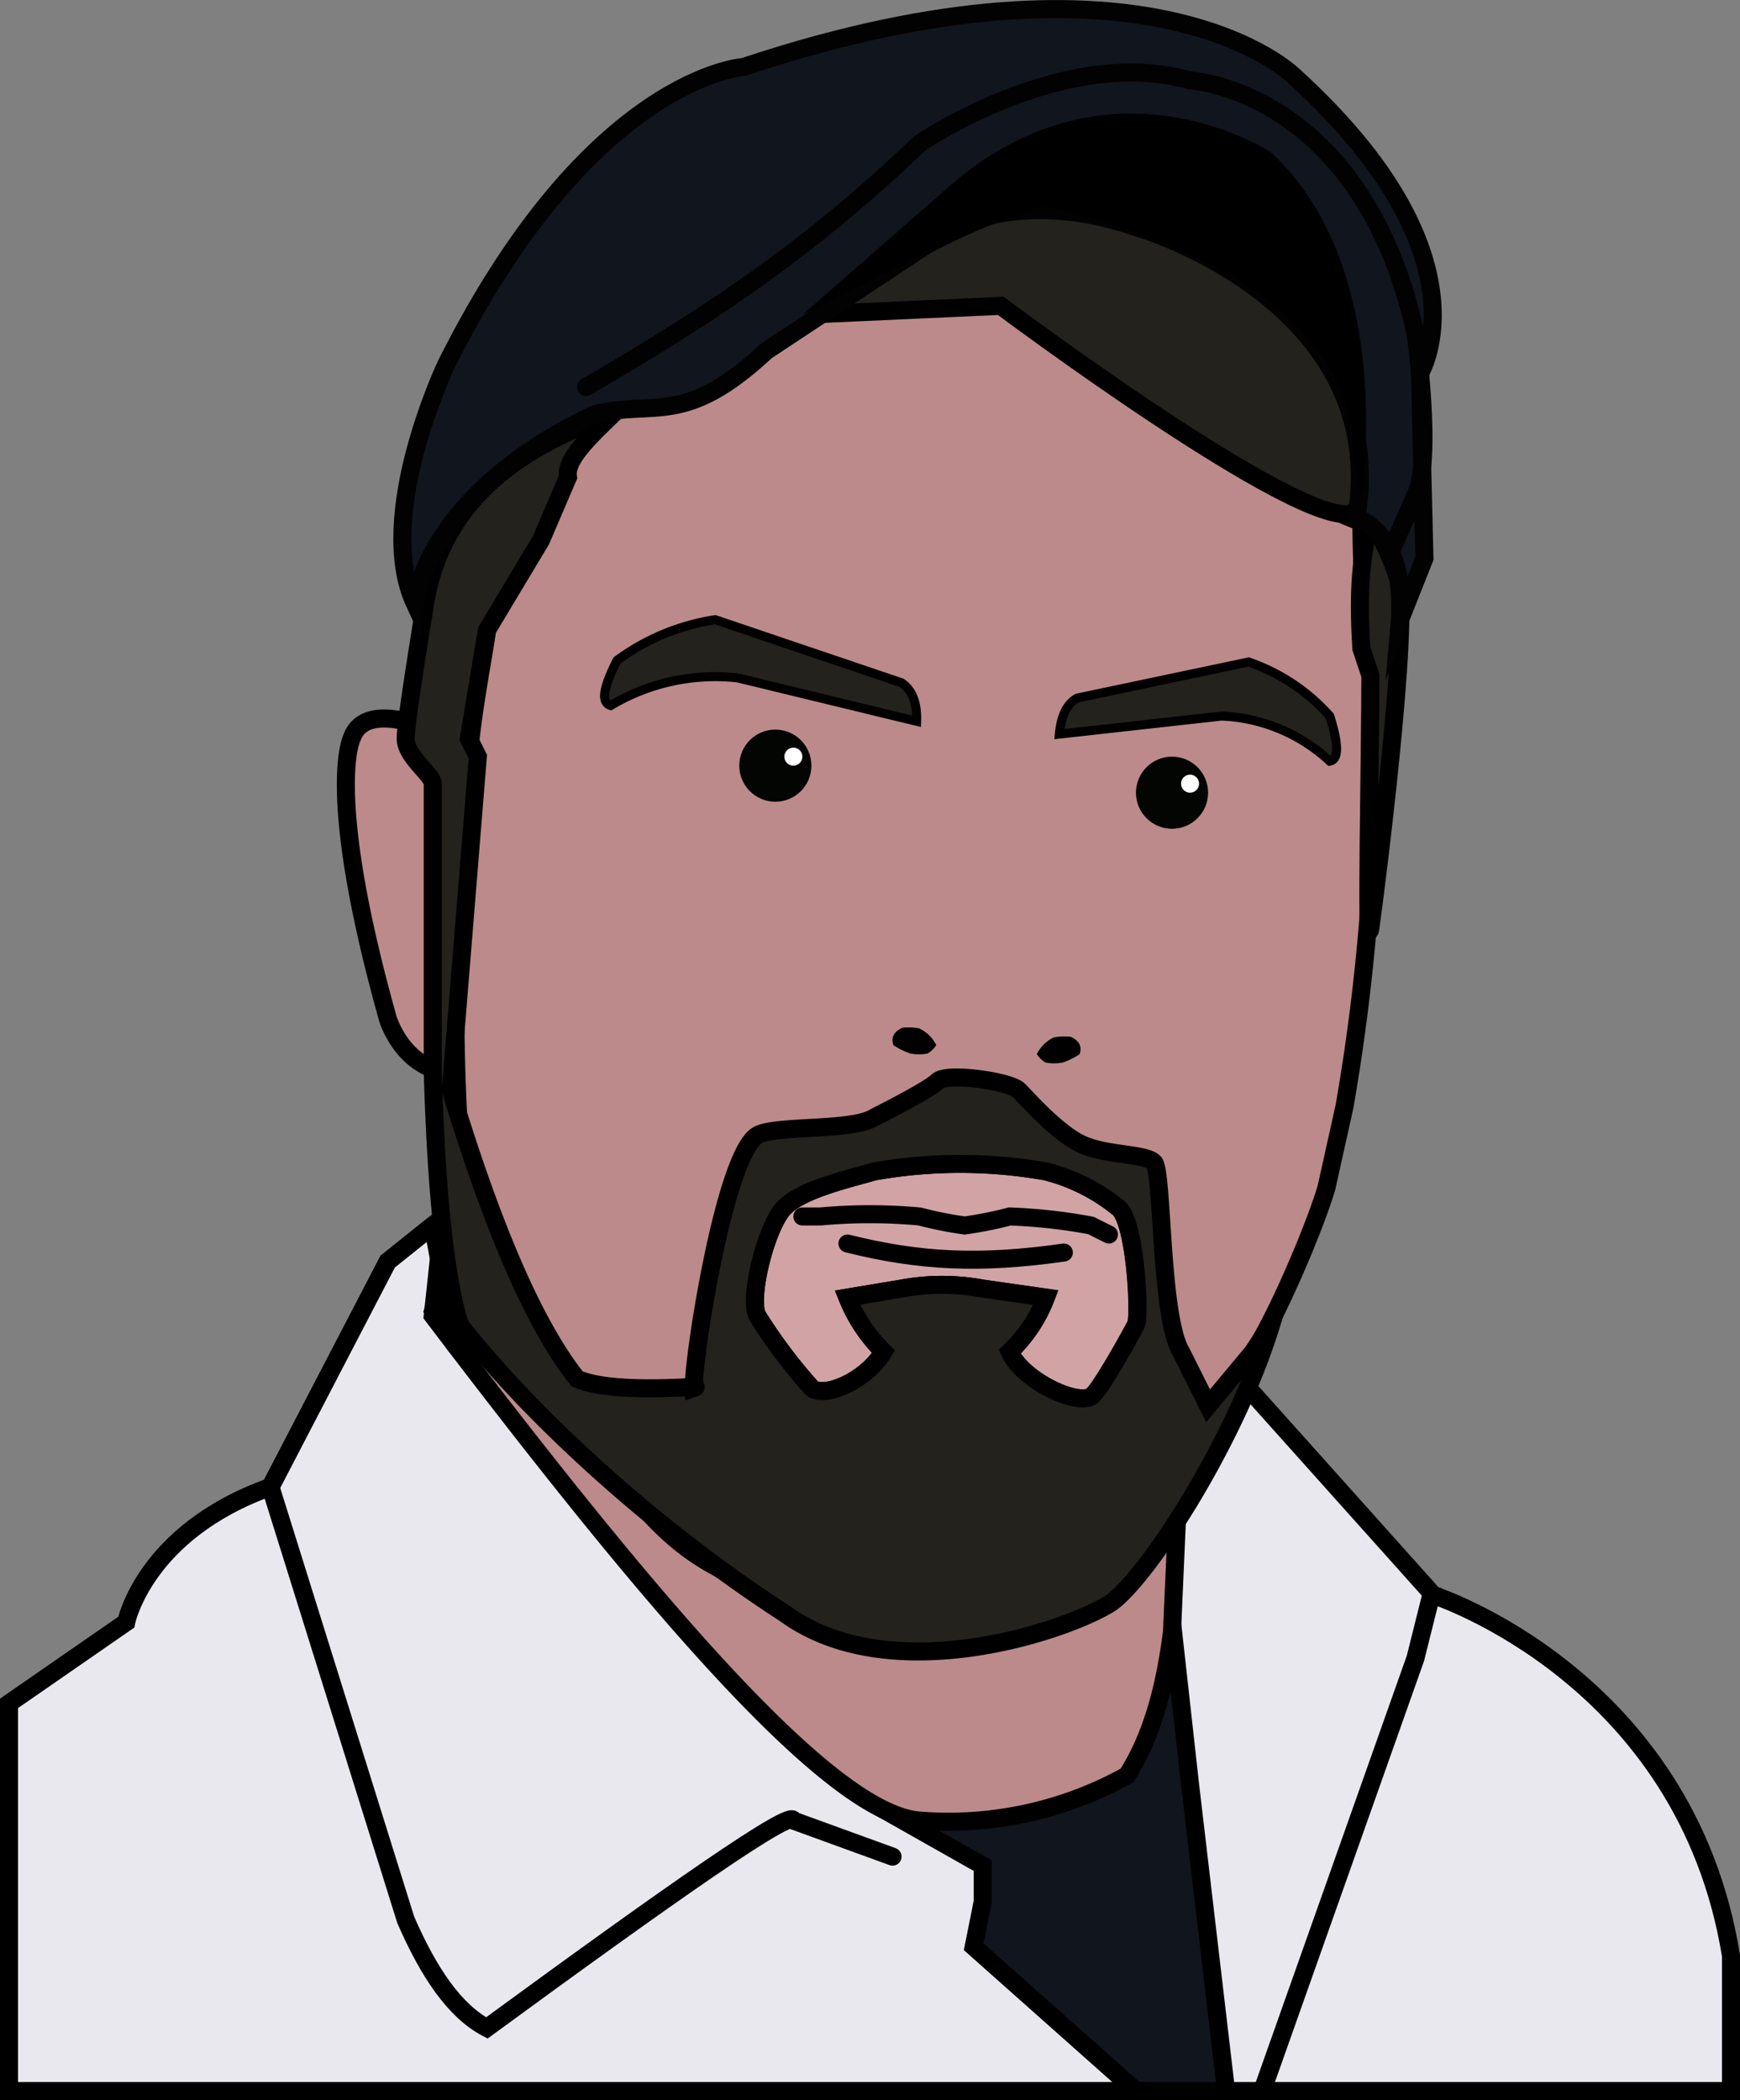 <svg xmlns="http://www.w3.org/2000/svg" viewBox="0 0 193 232.92">
  <rect x="0" y="0" width="193" height="232.92" fill="#808080" stroke="none"/>
  <title>peter-vector</title>
  <g id="shirt">
    <polyline points="98 200.69 130 179.92 136 231.92 126 231.92 108 215.92 98 200.69" style="fill: #11151d;stroke: #000;stroke-miterlimit: 10;stroke-width: 2px"/>
    <path d="M32,206l13-9s2-10,16-15l13-25,5-4,2.48,13.26,25,31L129,217.78,140,224v4l-1,5,18,16H32Z" transform="translate(-31 -17.08)" style="fill: #e9e8ef;stroke: #000;stroke-miterlimit: 10;stroke-width: 2px"/>
    <path d="M169.41,171,190,194s28,9,33,40v15H167l-4-34-2-18V186.62L169.41,171h0" transform="translate(-31 -17.08)" style="fill: #e9e8ef;stroke: #000;stroke-miterlimit: 10;stroke-width: 2px"/>
    <path d="M130,223l-11-4c0-1.47-13.74,8.17-34,23-3.58-1.87-6.49-6.22-9-12L61,182l13-25,5-4" transform="translate(-31 -17.08)" style="fill: none;stroke: #000;stroke-linecap: round;stroke-miterlimit: 10;stroke-width: 2px"/>
    <polyline points="140 231.92 157 183.92 159 175.92" style="fill: #e9e8ef;stroke: #000;stroke-miterlimit: 10;stroke-width: 2px"/>
  </g>
  <g id="face">
    <path d="M85,101s-13-8-15-2c0,0-3,6,4,31,0,0,2,7,9,6Z" transform="translate(-31 -17.08)" style="fill: #bc8a8a;stroke: #000;stroke-miterlimit: 10;stroke-width: 2px"/>
    <path d="M126.81,164.36A24.66,24.66,0,0,0,129,167c-2,3.33-6.7,5.21-8,4a57.37,57.37,0,0,1-6-8c-.45-.91-.29-3.06.22-5.32L81.66,138.33,79,163c23.17,30.54,43.8,55.25,54,56a40.78,40.78,0,0,0,23-5c2.79-4.36,4.24-9.88,5-16l.6-13.59Z" transform="translate(-31 -17.08)" style="fill: #bc8a8a;stroke: #000;stroke-miterlimit: 10;stroke-width: 2px"/>
    <path d="M115,163a57.37,57.37,0,0,0,6,8c1.3,1.21,6-.67,8-4a24.66,24.66,0,0,1-2.19-2.64l-11.59-6.68C114.71,159.94,114.55,162.09,115,163Z" transform="translate(-31 -17.08)" style="fill: #d1a3a5;stroke: #000;stroke-miterlimit: 10;stroke-width: 2px"/>
    <path d="M183,90a4.85,4.85,0,0,0,0-3c-1-2.25-1-12.3-1-12-16.12-6.44-28.33-16-41-25-15.19-2.13-18.47-.68-21,1,0,0-7,7-10,9s-9,0-12,2-5,4-6,7,0,4,0,4-7,13-7,14-2,10.84-2,15a239.61,239.61,0,0,0-1,42c.53,3.9-.17,6,8,21,4.69,8.05,9,16,14,21s9,6.1,16,9c10.36,3.06,24,3,32,0s14.14-20.56,18-28c1.89-2.48,6.51-12.8,8.13-18.19l2-9A228.15,228.15,0,0,0,183,116C183.38,106.15,182.92,92,183,90Zm-26,74c-.45.89-4.11,7.55-5,8-1.88.94-7.75-2-9-5a16.37,16.37,0,0,0,4-6l-7-1a24.48,24.48,0,0,0-9,0l-6,1a17.57,17.57,0,0,0,4,6c-2,3.33-6.7,5.21-8,4a57.37,57.37,0,0,1-6-8c-1-2,1-10,3-12s6.86-3.1,10-4a54.56,54.56,0,0,1,19,0,20.87,20.87,0,0,1,8,4C156.95,152.36,157.5,163,157,164Z" transform="translate(-31 -17.08)" style="fill: #bc8a8a;stroke: #000;stroke-miterlimit: 10;stroke-width: 2px"/>
    <path d="M147,147a54.56,54.56,0,0,0-19,0c-3.14.9-8,2-10,4s-4,10-3,12a57.37,57.37,0,0,0,6,8c1.3,1.21,6-.67,8-4a17.57,17.57,0,0,1-4-6l6-1a24.48,24.48,0,0,1,9,0l7,1a16.37,16.37,0,0,1-4,6c1.25,3,7.12,5.94,9,5,.89-.45,4.55-7.11,5-8s-.05-11.64-2-13A20.87,20.87,0,0,0,147,147Z" transform="translate(-31 -17.08)" style="fill: #d1a3a5;stroke: #000;stroke-miterlimit: 10;stroke-width: 2px"/>
  </g>
  <g id="shadow">
    <polygon points="48.87 140.59 52.75 148.92 51.48 150.49 47.5 145.42 48.87 140.59" style="stroke: #000;stroke-miterlimit: 10"/>
  </g>
  <g id="hair">
    <path d="M108,170.92c0,.05,0,.09,0,.08C108.18,170.95,108.15,170.92,108,170.92Z" transform="translate(-31 -17.08)" style="fill: #24221d;stroke: #000;stroke-miterlimit: 10;stroke-width: 2px"/>
    <path d="M170,167l-5,6-3-6c-2.34-3.88-2-20-3-21s-5.26-.74-8-2-6-5-7-6-8-2-9-1-7,4-7,4c-2.41,1.58-11.09.83-13,2-3.79,2.32-7.36,26.41-7,27.92.2,0,.23,0,0,.08,0,0,0,0,0-.08-1.26,0-9.38.67-13-.92-5-6.31-9.63-17.64-14-32l3-37-1-2,2-12,6-10,3-7c-.34-1.94,2.41-4.49,5-7C87.78,66.93,79.52,73.25,78,85c0,0-2,12-2,14s3,4,3,5v32c.43,14.4,1.5,23.12,3,28,7.92,10.12,21.59,22.68,36,32,11.51,8.45,30.67,2.22,36-1,3.66-2.21,13.79-17.32,18-31Zm-13-3c-.45.89-4.11,7.55-5,8-1.88.94-7.75-2-9-5a16.37,16.37,0,0,0,4-6l-7-1a24.48,24.48,0,0,0-9,0l-6,1a17.57,17.57,0,0,0,4,6c-2,3.33-6.7,5.21-8,4a57.37,57.37,0,0,1-6-8c-1-2,1-10,3-12s6.86-3.1,10-4a54.56,54.56,0,0,1,19,0,20.87,20.87,0,0,1,8,4C156.95,152.36,157.5,163,157,164Z" transform="translate(-31 -17.08)" style="fill: #24221d;stroke: #000;stroke-miterlimit: 10;stroke-width: 2px"/>
    <path d="M183,120c-.5,3.5,0-19.12,0-28l-1-3c-.32-5.18-.24-9.77,1-14,0,0,1.5,1.5,3,6S183.5,116.5,183,120Z" transform="translate(-31 -17.08)" style="fill: #24221d;stroke: #000;stroke-miterlimit: 10;stroke-width: 2px"/>
    <path d="M120,52l22-1s33.29,24.92,39,23l1-1c.79-5.84,0-11.23-3-16-6.81-11.56-29-18-35-17S120,52,120,52Z" transform="translate(-31 -17.08)" style="fill: #24221d;stroke: #000;stroke-miterlimit: 10;stroke-width: 2px"/>
  </g>
  <g id="features">
    <circle cx="86" cy="84.92" r="4" style="fill: #030502"/>
    <circle cx="130" cy="87.92" r="4" style="fill: #030502"/>
    <circle cx="88" cy="83.92" r="1" style="fill: #fff"/>
    <circle cx="132" cy="86.92" r="1" style="fill: #fff"/>
    <path d="M148.5,98.5l18-2a18.74,18.74,0,0,1,12,5c.9-.17,1.1-1.5,0-5a21.36,21.36,0,0,0-9-6l-19,4C149.39,95.1,148.7,96.39,148.5,98.5Z" transform="translate(-31 -17.08)" style="fill: #24221d;stroke: #000;stroke-miterlimit: 10"/>
    <path d="M132.67,97.08l-19.83-4.81a22.61,22.61,0,0,0-14.1,3.06c-1-.31-1-1.66.7-5a24.55,24.55,0,0,1,10.89-4.52l20.67,7C132.15,93.58,132.75,95,132.67,97.08Z" transform="translate(-31 -17.08)" style="fill: #24221d;stroke: #000;stroke-miterlimit: 10"/>
    <path d="M134.85,133a4.06,4.06,0,0,0-1.89-1.86,6.5,6.5,0,0,0-1.86-.07c-.95.41-1.3,1.1-1,1.93a7.77,7.77,0,0,0,1.89.93,5.16,5.16,0,0,0,1.89,0A3.05,3.05,0,0,0,134.85,133Z" transform="translate(-31 -17.08)"/>
    <path d="M146,134a4.06,4.06,0,0,1,1.89-1.86,6.5,6.5,0,0,1,1.86-.07c.95.41,1.3,1.1,1,1.93a7.77,7.77,0,0,1-1.89.93,5.16,5.16,0,0,1-1.89,0A3.05,3.05,0,0,1,146,134Z" transform="translate(-31 -17.08)"/>
    <path d="M154,154l-2-1a60.29,60.29,0,0,0-9-1,43.31,43.31,0,0,1-5,1,43.31,43.31,0,0,1-5-1,60.37,60.37,0,0,0-11,0h-2" transform="translate(-31 -17.08)" style="fill: none;stroke: #000;stroke-linecap: round;stroke-miterlimit: 10;stroke-width: 2px"/>
    <path d="M125,155c8,2,14.67,2.33,24,1" transform="translate(-31 -17.08)" style="fill: none;stroke: #000;stroke-linecap: round;stroke-miterlimit: 10;stroke-width: 2px"/>
  </g>
  <g id="cap">
    <path d="M77,84s1-12,20-21c6.68-1.59,9.95,1.44,19-7l18-11.9s7.81-7,23.13-1.8c0,0,28.32,8.2,24.32,32.2,0,0,5.67,1.71,4.83,11.35L189,79l-.5-20.5s8-13-14-33c0,0-16-16-61-1,0,0-17,1-33,33C80.5,57.5,72.5,74.25,77,84Z" transform="translate(-31 -17.08)" style="fill: #11151d;stroke: #020202;stroke-miterlimit: 10;stroke-width: 2px"/>
    <path d="M96,60c11.81-6.88,23.75-14.29,37-27,0,0,16-11,30-7,0,0,19,1,25,28,0,0,2,14,0,18l-2.73,6.23" transform="translate(-31 -17.08)" style="fill: none;stroke: #020202;stroke-linecap: round;stroke-miterlimit: 10;stroke-width: 2px"/>
    <path d="M181,67c0-20.83-34.32-27-34.32-27-5.93,1.54-16.33,6.81-26.68,12l16-14c18-16,36-4,36-4,14,13,10,38,10,38" transform="translate(-31 -17.08)"/>
  </g>
</svg>
